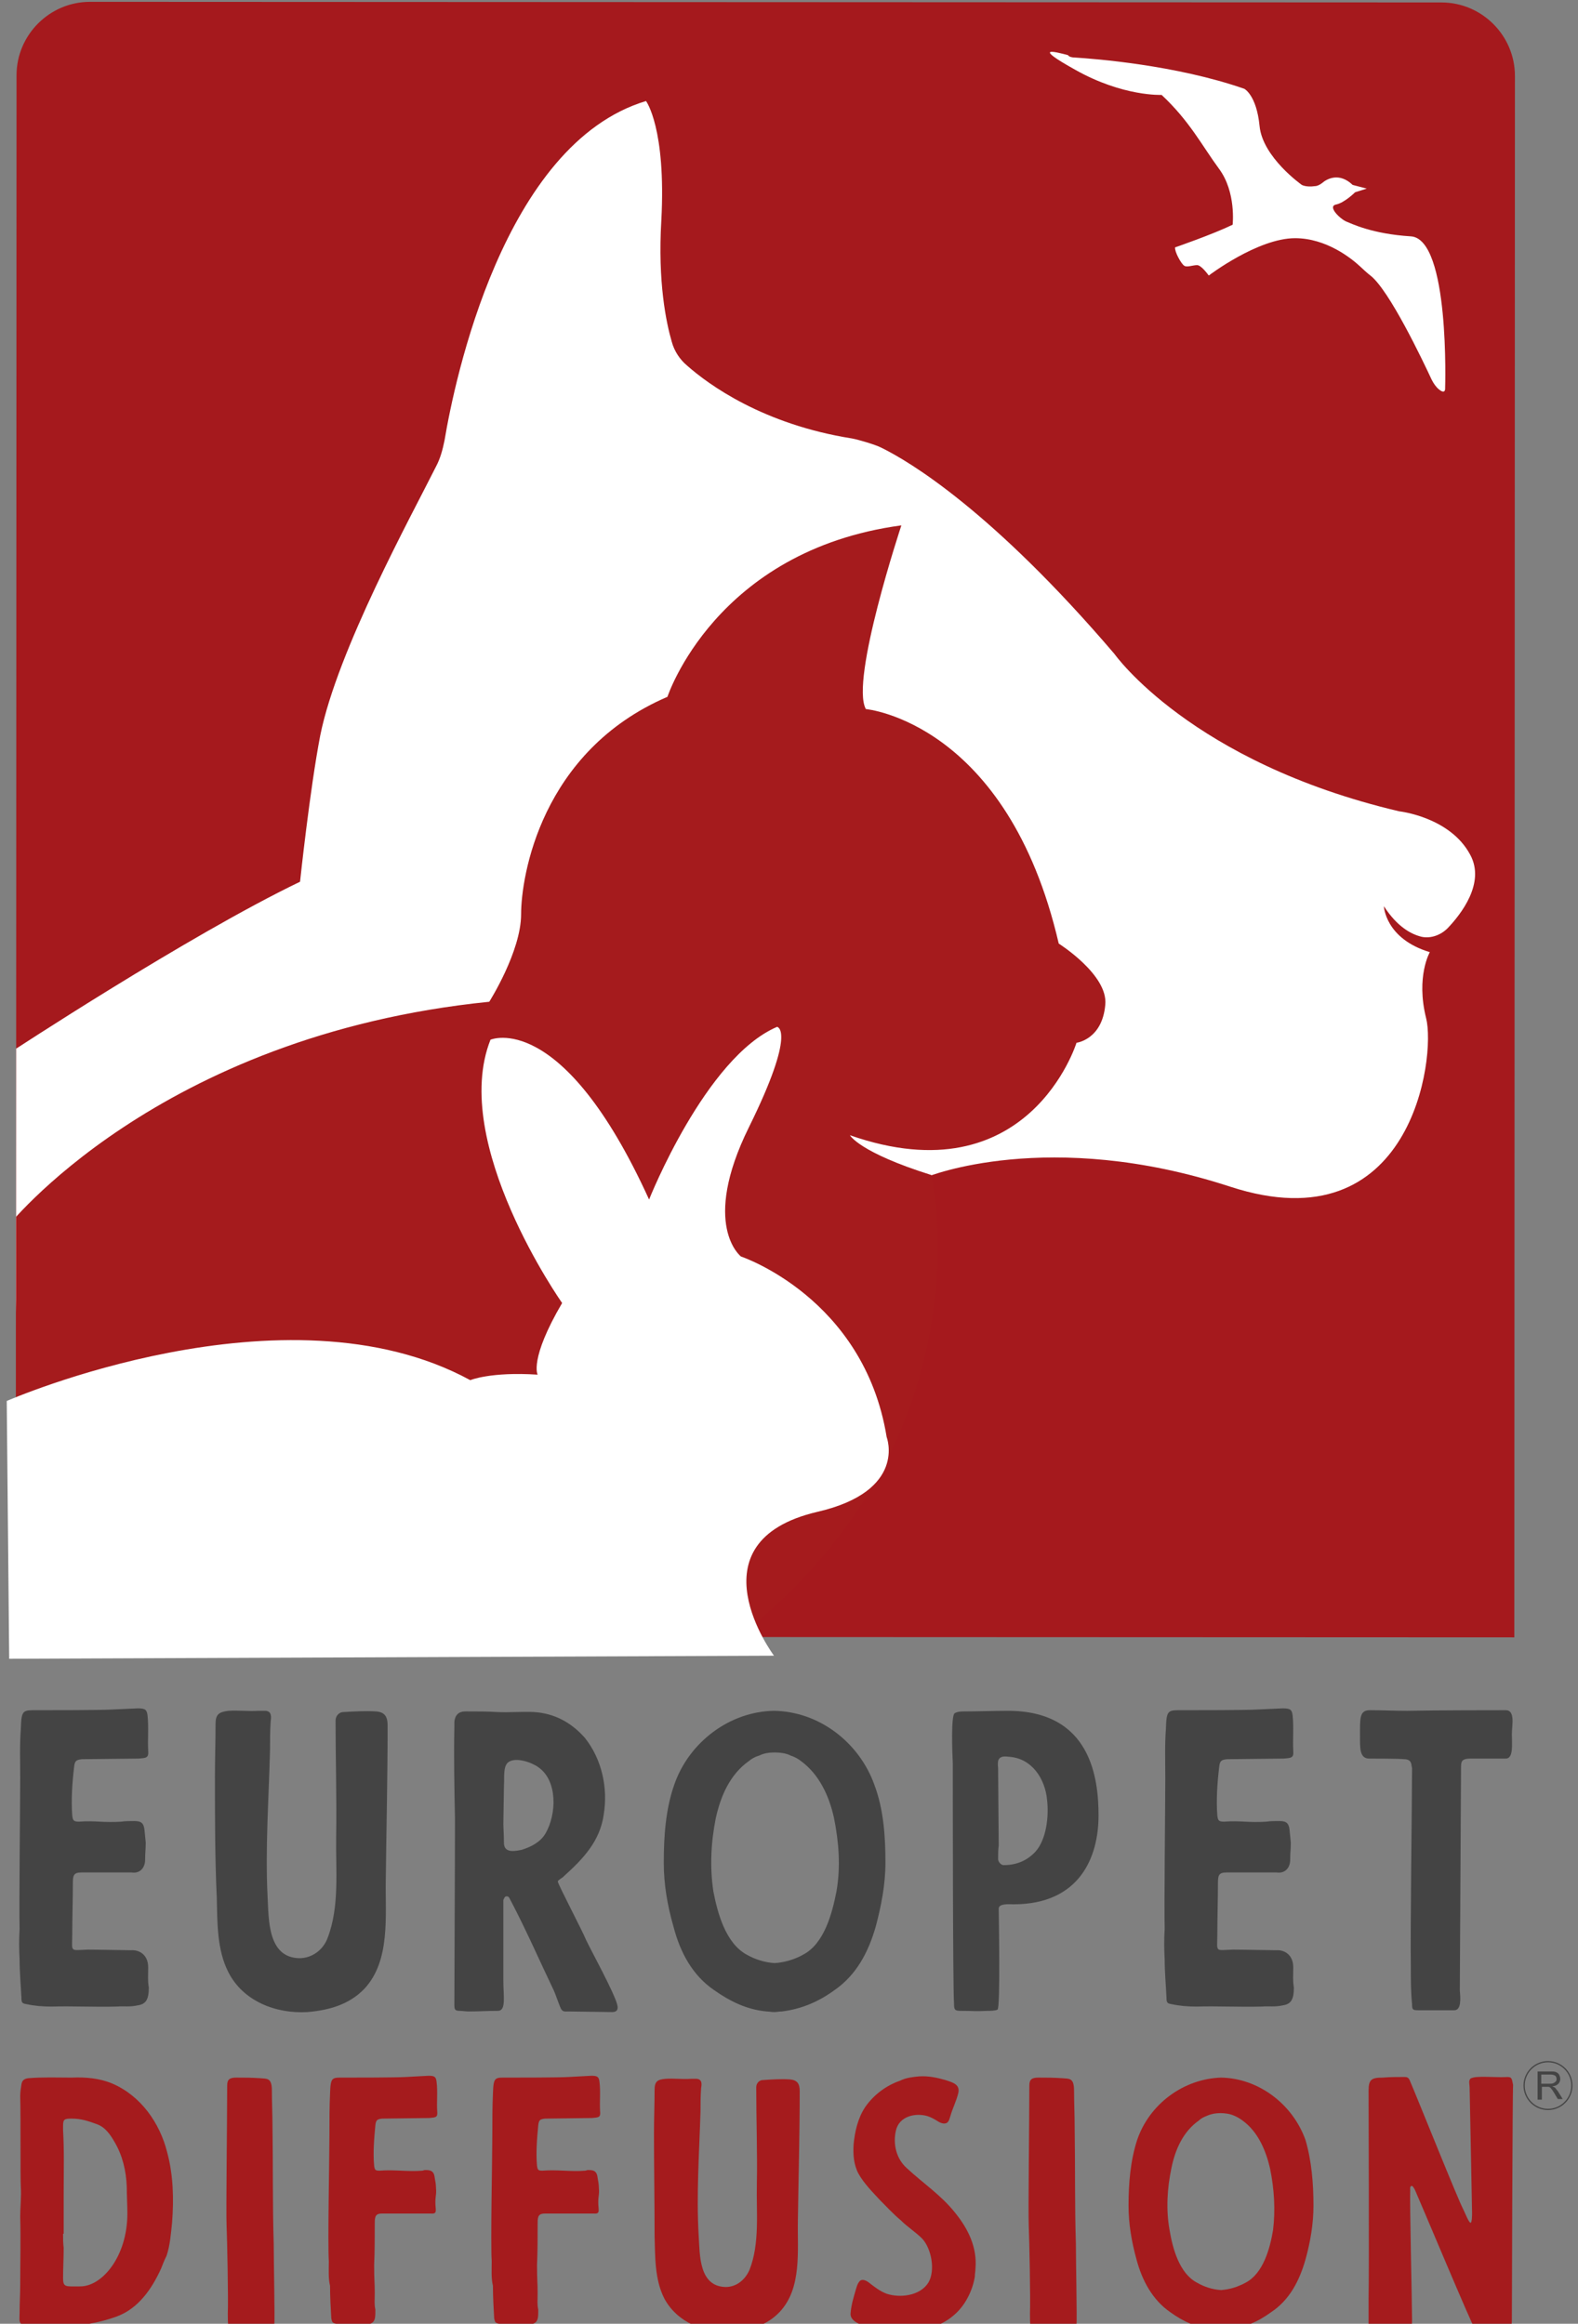 <?xml version="1.0" encoding="utf-8"?>
<!-- Generator: Adobe Illustrator 22.0.1, SVG Export Plug-In . SVG Version: 6.00 Build 0)  -->
<svg version="1.1" id="Calque_1" xmlns="http://www.w3.org/2000/svg" xmlns:xlink="http://www.w3.org/1999/xlink" x="0px" y="0px"
	 viewBox="0 0 257.7 379.5" style="enable-background:new 0 0 257.7 379.5;" xml:space="preserve">
<rect x="0" y="0" width="257.7" height="379.5" fill="#808080" stroke="none"/>
<style type="text/css">
	.st0{fill:#444444;}
	.st1{fill:#A51B1D;}
	.st2{fill:none;stroke:#444444;stroke-width:0.2;stroke-miterlimit:10;}
	.st3{clip-path:url(#SVGID_2_);fill:#A5191D;}
	.st4{clip-path:url(#SVGID_2_);fill:#FFFFFF;}
	.st5{clip-path:url(#SVGID_2_);fill:#A51B1D;}
	.st6{fill:#FFFFFF;}
</style>
<g>
	<path class="st0" d="M3.2,315c-0.1-3.7,0.1-20.1,0.1-24.6c0-2.7-0.1-5.4,0.1-8c0.1-3.3,0.3-3.1,3-3.1c1.9,0,9.7,0,11.7-0.1
		c2-0.1,2.4-0.1,4.4-0.2c1.2,0,1.5,0.2,1.6,1.2c0.2,1.9,0,3.9,0.1,5.7c0.1,1.2-0.3,1.2-1.6,1.3l-9.2,0.1c-1,0.1-1.2,0.3-1.3,1.3
		c-0.3,2.5-0.5,5.4-0.3,7.9c0.1,0.8,0.2,1,1.1,1c2.7-0.2,4.1,0.2,6.9,0c0.7-0.1,1.4-0.1,2.2-0.1c1.1,0,1.5,0.4,1.6,1.5l0.2,2
		c0,1.4-0.1,1.4-0.1,2.8c0,1.4-0.9,2.3-2.2,2.1h-8.2c-1.3,0-1.4,0.5-1.4,1.8c0,2.5-0.1,5.7-0.1,8.2c0,3.1-0.5,2.7,2.5,2.6
		c1.8,0,6.1,0.1,7.1,0.1c1.3-0.1,2.8,0.7,2.8,2.8c0,1.5-0.1,2,0.1,3.3c0,2-0.5,2.7-1.8,2.9c-1.4,0.3-2.1,0.1-3.5,0.2
		c-3.5,0.1-7.1-0.1-10.6,0c-1.4,0-2.7-0.1-4.1-0.4c-0.7-0.1-0.8-0.3-0.8-1c-0.1-2.1-0.3-4.2-0.3-6.3C3.1,318.3,3.1,316.6,3.2,315
		L3.2,315z"/>
	<path class="st0" d="M35.1,290.1c0-2.8,0.1-5.7,0.1-8.5c0-1.6,0.5-2,2.1-2.2c1.6-0.1,3.3,0.1,4.9,0h1.2c1,0.1,0.9,1,0.8,1.8
		c-0.1,1.5-0.1,3-0.1,4.5c-0.2,8-0.8,16.1-0.4,24.1c0.2,3.7,0,9.9,5.2,10c2.1,0,3.9-1.4,4.6-3.3c2-5.2,1.3-11.2,1.4-16.6
		c0.1-6.3-0.1-12.7-0.1-18.9c0-0.8,0.6-1.4,1.3-1.4c1.8-0.1,3.5-0.2,5.3-0.1c1.4,0.1,1.9,0.8,1.9,2.3c0,8.6-0.2,16.6-0.3,25.2
		c-0.1,5.9,0.8,13.2-3.5,17.8c-2.5,2.6-5.8,3.5-9.3,3.8c-5.2,0.3-10.5-1.8-12.9-6.5c-1.9-3.7-1.8-8.2-1.9-12.2
		C35.1,303.4,35.1,296.7,35.1,290.1z"/>
	<path class="st0" d="M82.2,323.5c0,2.5,0.5,4.9-0.9,4.9c-1.9,0-3,0.1-4.8,0.1c-0.5,0-1-0.1-1.4-0.1c-0.8,0-0.9-0.2-0.9-1
		c0-2.9,0.1-22.9,0.1-30.4c-0.1-5-0.2-10-0.1-15v-0.8c0.1-1.1,0.7-1.7,1.8-1.7c2.2,0,3.5,0,5.2,0.1c2,0.1,4-0.1,6,0
		c3.3,0.2,6.1,1.7,8.3,4.2c2.8,3.5,3.8,8.2,3.1,12.5c-0.6,4.4-3.4,7.3-6.5,10.1c-0.1,0.2-1.1,0.7-1,0.9c0.1,0.6,4.1,8.2,4.6,9.5
		c0.8,1.7,4.6,8.6,5.1,10.6c0.2,0.7,0,1.2-0.8,1.2l-7.2-0.1c-0.4,0-0.8,0.1-1.1-0.3c-0.2-0.2-0.9-2.3-1.2-3
		c-2.4-5-4.6-10.1-7.3-15.2c-0.1-0.2-0.2-0.3-0.5-0.3c-0.3,0-0.4,0.4-0.5,0.6C82.2,311.1,82.2,321.8,82.2,323.5z M82.2,298
		c0,0,0.1,2,0.1,3.1c0.1,1.6,1.9,1.2,2.9,1c1.6-0.5,3.1-1.3,3.9-2.7c1.8-3.1,2-8.6-1.2-10.8c-1.1-0.8-3.7-1.7-4.9-0.8
		c-0.9,0.7-0.6,2.7-0.7,3.7L82.2,298z"/>
	<path class="st0" d="M144.6,304.2c0,3.6-0.7,7.1-1.6,10.5c-1.2,4.1-3.1,7.8-6.7,10.3c-2.6,1.9-5.4,3.1-8.6,3.5
		c-0.5,0-0.8,0.1-1.3,0.1c-0.4,0-0.8-0.1-1.2-0.1c-3.2-0.3-5.9-1.6-8.6-3.5c-3.5-2.4-5.5-6.1-6.6-10.3c-1-3.5-1.6-6.9-1.6-10.5
		c0-4.3,0.3-8.7,1.7-12.7c2.4-7,9.1-12,16.3-12.1c7.3,0.1,13.9,5.1,16.4,12.1C144.3,295.5,144.6,299.9,144.6,304.2z M136.2,296.9
		c-0.8-3.6-2.4-7.1-5.4-9.3c-0.5-0.4-1.1-0.7-1.7-0.9c-0.8-0.4-1.8-0.5-2.6-0.5s-1.7,0.1-2.5,0.5c-0.7,0.2-1.2,0.5-1.7,0.9
		c-3.1,2.2-4.6,5.7-5.4,9.3c-0.8,4-1,8-0.4,12c0.7,3.6,2,8.4,5.4,10.3c1.4,0.8,3,1.3,4.6,1.4c1.6-0.1,3.3-0.6,4.7-1.4
		c3.4-1.8,4.7-6.7,5.4-10.3C137.3,304.9,137,300.9,136.2,296.9z"/>
	<path class="st0" d="M155.6,288c-0.1-2-0.3-7.8,0.3-8.2c0.5-0.3,1.1-0.3,1.6-0.3c2.3,0,4.7-0.1,7.1-0.1c13.6,0,14.8,11.1,14.8,17.1
		c0,6.7-3,14.5-13.9,14.5c-0.5,0-2.4-0.2-2.4,0.7c0,0.8,0.3,16.3-0.2,16.5c-0.4,0.2-1.2,0.2-1.6,0.2c-2.2,0.1-2.2,0-4.4,0
		c-1,0-1.1-0.2-1.1-1.2C155.6,324.5,155.6,291.8,155.6,288z M163.1,301.4c-0.1,0.7-0.1,1.4-0.1,2.2c0,0.5,0.5,1,0.9,1
		c2.2,0,3.9-0.8,5.2-2.2c1.8-2,2.2-5.8,1.9-8.4c-0.3-3.5-2.5-6.9-6.3-7.1c-0.7-0.1-1.5-0.1-1.7,0.7c-0.1,0.5,0,0.9,0,1.3
		C163,291.4,163.1,300,163.1,301.4z"/>
	<path class="st0" d="M190.2,315c-0.1-3.7,0.1-20.1,0.1-24.6c0-2.7-0.1-5.4,0.1-8c0.1-3.3,0.3-3.1,3-3.1c1.9,0,9.7,0,11.7-0.1
		c2-0.1,2.4-0.1,4.4-0.2c1.2,0,1.5,0.2,1.6,1.2c0.2,1.9,0,3.9,0.1,5.7c0.1,1.2-0.3,1.2-1.6,1.3l-9.2,0.1c-1,0.1-1.2,0.3-1.3,1.3
		c-0.3,2.5-0.5,5.4-0.3,7.9c0.1,0.8,0.2,1,1.1,1c2.7-0.2,4.1,0.2,6.9,0c0.7-0.1,1.4-0.1,2.2-0.1c1.1,0,1.5,0.4,1.6,1.5l0.2,2
		c0,1.4-0.1,1.4-0.1,2.8c0,1.4-0.9,2.3-2.2,2.1h-8.2c-1.3,0-1.4,0.5-1.4,1.8c0,2.5-0.1,5.7-0.1,8.2c0,3.1-0.5,2.7,2.5,2.6
		c1.8,0,6.1,0.1,7.1,0.1c1.3-0.1,2.8,0.7,2.8,2.8c0,1.5-0.1,2,0.1,3.3c0,2-0.5,2.7-1.8,2.9c-1.4,0.3-2.1,0.1-3.5,0.2
		c-3.5,0.1-7.1-0.1-10.6,0c-1.4,0-2.7-0.1-4.1-0.4c-0.7-0.1-0.8-0.3-0.8-1c-0.1-2.1-0.3-4.2-0.3-6.3
		C190.1,318.3,190.1,316.6,190.2,315L190.2,315z"/>
	<path class="st0" d="M230.4,321.3c-0.1-5.9,0.2-27.8,0.2-32.5c0-0.2-0.1-0.4-0.1-0.6c-0.1-0.7-0.6-0.9-1.2-0.9
		c-1-0.1-4.8-0.1-5.7-0.1c-1.6,0-1.5-1.8-1.5-3.7c0-2.9-0.1-4.2,1.6-4.2c2.2,0,3.9,0.1,6.1,0.1c4.4-0.1,15-0.1,16.1-0.1
		c1.6,0,1,2.5,1,3.9c0,1.6,0.3,4-1,4h-5.7c-1.3,0-1.6,0.3-1.6,1.3l-0.2,36.6c0.1,1.1,0.3,3.2-0.9,3.2h-5.9c-0.9,0-1-0.1-1-1
		C230.4,325.3,230.4,323.3,230.4,321.3z"/>
	<path class="st1" d="M26.3,370.5c-1.5,3.3-3.7,6.5-7.2,7.8c-3.8,1.4-8,1.8-12,1.8c-4.5,0-3.9-0.7-3.9-2.4c0-1.5,0.1-3,0.1-4.6
		c0-3.7,0.1-7.4,0-11.1c0-1.5,0.2-3.3,0.1-4.8c-0.1-1.6,0-11.6-0.1-14.9c0-0.6,0.1-1.3,0.2-1.9c0.1-0.6,0.4-0.9,1.1-1
		c2.4-0.2,4.8-0.1,7.1-0.1c2.3-0.1,4.6,0.1,6.7,1c4.6,2,7.7,6.4,8.9,11.2c1,3.7,1.1,7.6,0.8,11.5c-0.2,1.8-0.3,3.6-0.9,5.4
		C26.9,369,26.6,369.7,26.3,370.5z M10.3,364.8c0,0.8,0,1.5,0.1,2.3c0,1.6-0.1,3.3-0.1,4.9c0,1.6,0.4,1.4,2.8,1.4
		c3.6,0,7.7-4.9,7.7-11.9c0-1.5-0.1-3-0.1-4.4c-0.1-2.6-0.7-5.1-2-7.3c-0.7-1.2-1.5-2.4-2.9-2.9c-1.4-0.5-2.5-0.9-4.1-0.9
		c-1.2,0-1.4,0.1-1.4,1.2v0.7c0.2,3.5,0.1,6.2,0.1,10.4V364.8z"/>
	<path class="st1" d="M44.7,366.4c0,2.6,0.2,12.7,0.1,13.1c-0.3,0.7-0.8,0.9-1.5,0.9c-1.8,0.1-3.5,0.1-5.3,0.2
		c-0.4,0-0.6-0.3-0.7-0.5c-0.1-0.8-0.1-1.5-0.1-2.3c0.1-2.2-0.1-12.2-0.2-14.4c-0.1-2.2,0.1-17.4,0.1-22.8c0-1,0.4-1.3,1.5-1.3
		c1.6,0,2.3,0,3.9,0.1c1.1,0.1,1.9-0.1,1.9,2c0,1.9,0.1,4,0.1,5.9C44.6,353.5,44.5,360.1,44.7,366.4z"/>
	<path class="st1" d="M53.7,369.3c-0.2-3.1,0.1-16.9,0.1-20.7c0-2.3,0-4.5,0.1-6.7c0.1-2.8,0.3-2.6,2.5-2.6c1.6,0,8.2,0,9.9-0.1
		c1.6-0.1,2-0.1,3.7-0.2c1,0,1.2,0.2,1.3,1c0.2,1.6,0,3.2,0.1,4.8c0.1,1-0.2,1-1.3,1.1l-7.7,0.1c-0.8,0.1-1,0.2-1.1,1.1
		c-0.2,2.1-0.4,4.5-0.2,6.6c0.1,0.7,0.2,0.8,0.9,0.8c2.4-0.2,4.6,0.2,7,0c0.5-0.1,0-0.1,0.6-0.1c0.9,0,1.3,0.3,1.4,1.3
		c0.1,0.5,0.2,1.1,0.2,1.6c0.1,1.2-0.1,1.2-0.1,2.4c0,1.2,0.4,1.9-0.7,1.8h-8c-1,0-1.2,0.4-1.2,1.5c0,2.1,0,4.8-0.1,6.9
		c0,2.6,0.1,2.8,0.1,4.6c0,1.3-0.1,1.7,0.1,2.7c0,2,0,2.5-3,2.6c-1.2,0-2.3-0.1-3.4-0.3c-0.6-0.1-0.7-0.3-0.8-0.9
		c-0.1-1.8-0.2-3.5-0.2-5.3C53.6,372.1,53.7,370.7,53.7,369.3L53.7,369.3z"/>
	<path class="st1" d="M80.3,369.3c-0.2-3.1,0.1-16.9,0.1-20.7c0-2.3,0-4.5,0.1-6.7c0.1-2.8,0.3-2.6,2.5-2.6c1.6,0,8.2,0,9.9-0.1
		c1.6-0.1,2-0.1,3.7-0.2c1,0,1.2,0.2,1.3,1c0.2,1.6,0,3.2,0.1,4.8c0.1,1-0.2,1-1.3,1.1l-7.7,0.1c-0.8,0.1-1,0.2-1.1,1.1
		c-0.2,2.1-0.4,4.5-0.2,6.6c0.1,0.7,0.2,0.8,0.9,0.8c2.4-0.2,4.6,0.2,7,0c0.5-0.1,0-0.1,0.6-0.1c0.9,0,1.3,0.3,1.4,1.3
		c0.1,0.5,0.2,1.1,0.2,1.6c0.1,1.2-0.1,1.2-0.1,2.4c0,1.2,0.4,1.9-0.7,1.8h-8c-1,0-1.2,0.4-1.2,1.5c0,2.1,0,4.8-0.1,6.9
		c0,2.6,0.1,2.8,0.1,4.6c0,1.3-0.1,1.7,0.1,2.7c0,2,0,2.5-3,2.6c-1.2,0-2.3-0.1-3.4-0.3c-0.6-0.1-0.7-0.3-0.8-0.9
		c-0.1-1.8-0.2-3.5-0.2-5.3C80.2,372.1,80.3,370.7,80.3,369.3L80.3,369.3z"/>
	<path class="st1" d="M106.8,348.4c0-2.4,0.1-4.8,0.1-7.1c0-1.3,0.4-1.7,1.8-1.8c1.4-0.1,2.7,0.1,4.1,0h1c0.9,0.1,0.8,0.9,0.7,1.5
		c-0.1,1.3-0.1,2.5-0.1,3.8c-0.2,6.7-0.7,13.6-0.3,20.3c0.2,3.1,0,8.3,4.4,8.4c1.8,0,3.2-1.2,3.9-2.8c1.7-4.3,1.1-9.4,1.2-13.9
		c0.1-5.3-0.1-10.7-0.1-15.9c0-0.7,0.5-1.2,1.1-1.2c1.5-0.1,3-0.2,4.4-0.1c1.2,0.1,1.6,0.7,1.6,1.9c0,7.2-0.2,13.9-0.3,21.1
		c-0.1,5,0.7,11.1-3,15c-2.1,2.2-4.9,3-7.9,3.2c-4.3,0.3-8.8-1.5-10.9-5.4c-1.6-3.1-1.5-6.9-1.6-10.2
		C106.9,359.5,106.8,353.9,106.8,348.4z"/>
	<path class="st1" d="M150.1,339.1c1.5-0.1,2.9,0.2,4.3,0.6c1.2,0.4,2.4,0.7,2.1,2.1c-0.3,1.3-0.9,2.4-1.3,3.8
		c-0.2,0.6-0.3,1.2-1,1.2c-0.4,0-0.8-0.2-1.1-0.4c-0.5-0.3-1-0.6-1.6-0.8c-2-0.6-4.7,0-5.2,2.4c-0.5,2.2,0.1,4.6,1.8,6.1
		c2.7,2.5,5.6,4.4,7.9,7.3c2.1,2.6,3.6,5.6,3.3,9.1c0,0.4-0.1,0.8-0.1,1.3c-0.2,1.2-0.6,2.4-1.2,3.5c-2.8,5.3-9.3,6.3-14.7,5.1
		c-1.2-0.3-4.4-0.8-4.4-2.5c0.1-1.5,0.5-2.7,0.9-4.1c0.1-0.3,0.2-0.7,0.4-1c0.4-0.7,1-0.5,1.6-0.1c0.9,0.7,1.9,1.5,3,1.9
		c2.1,0.7,5.4,0.4,6.8-1.8c1.2-2,0.5-5.6-1-7.2c-1.1-1.1-2.4-1.9-3.5-3c-1.2-1-2.3-2.2-3.4-3.3c-1.2-1.3-2.6-2.7-3.5-4.3
		c-0.8-1.5-0.9-3.2-0.8-4.8c0.2-2.1,0.7-4.3,1.9-6.1c1.4-2,3.4-3.5,5.7-4.3C148,339.3,149.1,339.2,150.1,339.1z"/>
	<path class="st1" d="M175.7,366.4c0,2.6,0.2,12.7,0.1,13.1c-0.3,0.7-0.8,0.9-1.5,0.9c-1.8,0.1-3.5,0.1-5.3,0.2
		c-0.4,0-0.6-0.3-0.7-0.5c-0.1-0.8-0.1-1.5-0.1-2.3c0.1-2.2-0.1-12.2-0.2-14.4c-0.1-2.2,0.1-17.4,0.1-22.8c0-1,0.4-1.3,1.5-1.3
		c1.6,0,2.3,0,3.9,0.1c1.1,0.1,1.9-0.1,1.9,2c0,1.9,0.1,4,0.1,5.9C175.6,353.5,175.5,360.1,175.7,366.4z"/>
	<path class="st1" d="M214.5,360.2c0,3-0.5,5.9-1.3,8.8c-1,3.5-2.6,6.6-5.6,8.6c-2.2,1.6-4.5,2.6-7.2,2.9c-0.4,0-0.7,0.1-1.1,0.1
		c-0.3,0-0.7-0.1-1-0.1c-2.7-0.3-5-1.3-7.2-2.9c-2.9-2-4.6-5.2-5.5-8.6c-0.8-2.9-1.3-5.8-1.3-8.8c0-3.6,0.3-7.3,1.4-10.7
		c2-5.9,7.6-10,13.7-10.2c6.1,0.1,11.7,4.3,13.8,10.2C214.2,352.9,214.5,356.6,214.5,360.2z M207.4,354.1c-0.7-3-2-6-4.5-7.8
		c-0.4-0.3-0.9-0.6-1.4-0.8c-0.7-0.3-1.5-0.4-2.2-0.4s-1.4,0.1-2.1,0.4c-0.5,0.2-1,0.4-1.4,0.8c-2.6,1.8-3.9,4.8-4.5,7.8
		c-0.7,3.3-0.9,6.8-0.3,10.1c0.5,3,1.6,7.1,4.5,8.6c1.2,0.7,2.5,1.1,3.9,1.2c1.4-0.1,2.7-0.5,4-1.2c2.9-1.5,4-5.6,4.5-8.6
		C208.3,360.9,208.1,357.5,207.4,354.1z"/>
	<path class="st1" d="M246.9,378.9c0,1.6-0.6,1.6-1.7,1.6c-1.6,0-4,0.3-4.4-0.3c-0.4-0.4-8.6-20-9.7-22.5c-0.1-0.2-0.4-0.8-0.6-0.7
		c-0.3,0.1-0.2,0.5-0.2,0.7c-0.1,1.9,0.3,18.5,0.3,21.1c0,1.3-0.1,1.5-1.2,1.5h-2.7c-0.7,0-1.6-0.1-2.3,0.1c-0.5,0-0.8-0.2-0.9-0.7
		v-4.3c0.1-4.6,0-32,0-34c0-1.8,0.5-2.1,2.3-2.1c1.2-0.1,2.4-0.1,3.6-0.1c0.4,0,0.6,0.1,0.8,0.5c1.5,3.5,7.8,19.3,8.8,21.2
		c0.2,0.4,0.8,1.9,1.1,2.1h0.1c0.2-0.2,0.2-1.3,0.2-1.6c0-0.8-0.4-20.1-0.4-20.5c0-0.5-0.2-1,0.1-1.4c0.2-0.2,0.9-0.3,1.2-0.3
		c1.5-0.1,3.3,0.1,4.9,0c0.8,0,0.7,0.5,0.9,1.3C247,341.4,246.9,378,246.9,378.9z"/>
</g>
<circle class="st2" cx="252.8" cy="340.6" r="3.9"/>
<g>
	<path class="st0" d="M251.1,342.9v-4.6h2.1c0.4,0,0.7,0,0.9,0.1c0.2,0.1,0.4,0.2,0.5,0.4c0.1,0.2,0.2,0.4,0.2,0.7
		c0,0.3-0.1,0.6-0.3,0.8c-0.2,0.2-0.5,0.4-1,0.4c0.2,0.1,0.3,0.2,0.4,0.2c0.2,0.2,0.3,0.4,0.5,0.6l0.8,1.3h-0.8l-0.6-1
		c-0.2-0.3-0.3-0.5-0.4-0.6c-0.1-0.1-0.2-0.3-0.3-0.3c-0.1-0.1-0.2-0.1-0.3-0.1c-0.1,0-0.2,0-0.3,0h-0.7v2.1H251.1z M251.7,340.3
		h1.3c0.3,0,0.5,0,0.7-0.1c0.2-0.1,0.3-0.2,0.4-0.3c0.1-0.1,0.1-0.3,0.1-0.4c0-0.2-0.1-0.4-0.2-0.5c-0.2-0.1-0.4-0.2-0.8-0.2h-1.5
		V340.3z"/>
</g>
<g>
	<defs>
		<path id="SVGID_1_" d="M247.4,12.4l-0.1,255L2.6,267.3l0.1-255c0-6.6,5.4-12,12-12l220.7,0.1C242,0.4,247.4,5.8,247.4,12.4z"/>
	</defs>
	<clipPath id="SVGID_2_">
		<use xlink:href="#SVGID_1_"  style="overflow:visible;"/>
	</clipPath>
	<path class="st3" d="M247.7,11.6l-0.1,258l-245-0.1l0.1-258c0-6.6,5.4-12,12-12l221,0.1C242.3-0.4,247.7,5,247.7,11.6z"/>
	<path id="Chien" class="st4" d="M1.5,172c0,0,29.2-19.2,47.5-28c0,0,1.6-15.1,3.3-23.9c2.8-13.9,14.9-35.9,18.9-43.9
		c0.7-1.3,1.1-2.8,1.4-4.3c1.6-9.6,9.6-48.4,32.9-55.4c0,0,3.3,4.4,2.5,19.5c-0.6,10.1,0.8,16.7,1.7,19.8c0.4,1.5,1.3,2.9,2.5,3.9
		c3.5,3.1,12.4,9.6,26.9,11.9c1.1,0.2,3.8,1,4.8,1.5c4.7,2.3,18.2,10.4,38.1,33.7c0,0,12.5,17.7,46.5,25.7c0,0,8.3,0.9,11.6,7.1
		c2.5,4.6-1.5,9.7-3.7,12c-1.1,1.1-2.7,1.7-4.2,1.4c-1.7-0.4-4-1.6-6.2-5c0,0,0.2,5.3,7.5,7.5c0,0-2.3,4-0.6,10.8
		c1.6,6.3-2.3,37.2-32,27.5s-49.5-1.6-49.5-1.6s1.5,3.9-4.1,29.3s-31.6,42.1-39.3,41.8c-7.7-0.2-103.9,2.1-103.9,2.1L1.5,172z"/>
	<path id="Chat" class="st5" d="M1,200.6c0,0,24.5-31.5,78.9-37c0,0,5.2-8.2,5.2-14.3c0-6.1,3.2-26.6,23.9-35.5
		c0,0,7.8-23.9,38.2-28c0,0-8.4,25.3-5.8,30c0,0,23.1,2.1,31.5,38.3c0,0,8.1,5.1,7.6,10c-0.5,5.7-4.7,6.2-4.7,6.2s-7.8,25.3-37,15.1
		c0,0,1.5,2.8,13.3,6.5c0,0,9.8,42.5-30.8,74.9L1,266.8V200.6z"/>
	<path id="Oiseau" class="st4" d="M175.6,9.4c3.1,0.2,16.4,1.2,27.6,5.1c0,0,2,1,2.5,6.1s6.9,9.6,6.9,9.6s0.7,0.4,2.1,0.2
		c0.4,0,0.8-0.2,1.2-0.5c0.8-0.7,2.8-1.8,5,0.3l2.3,0.6l-1.9,0.6c0,0-1.7,1.7-3.1,2c-1.5,0.3,0.7,2.4,1.7,2.8
		c0.8,0.3,4.1,2,10.5,2.4s5.6,24.8,5.6,24.8s0.1,1.1-1,0.2c-0.5-0.4-0.9-1-1.2-1.6c-1.4-3-6.9-14.6-10-17c-0.3-0.2-1.5-1.3-1.7-1.5
		c-1.4-1.3-5.5-4.6-10.6-4.6c-6.1,0-14.1,6.1-14.1,6.1s-1.2-1.7-1.9-1.7c-0.7,0-1.7,0.4-2.1,0.1c-0.5-0.3-1.6-2.3-1.5-3
		c0,0,6.1-2.1,9.4-3.7c0,0,0.6-5.3-2.2-9.1s-4.8-7.8-9.4-12.1c0,0-6.3,0.3-14.1-4.1c-7-3.9-3.5-3-1.2-2.4
		C174.6,9.3,175.1,9.4,175.6,9.4z"/>
</g>
<path id="Lapin_1_" class="st6" d="M1.1,228.8c0,0,45.4-19.9,75.7-3.4c0,0,3.3-1.4,11-0.9c0,0-1.4-2.5,4-11.7c0,0-18.4-26.1-11.7-43
	c0,0,11.7-5.1,25.9,26.1c0,0,9.2-23.2,20.9-28.2c0,0,3.3,0.4-4.6,16.4s-1.3,21.1-1.3,21.1s20.1,6.7,23.8,29.5c0,0,3.4,8.8-11.3,12.2
	c-21,4.9-7.1,23.5-7.1,23.5L1.5,270.9"/>
</svg>
